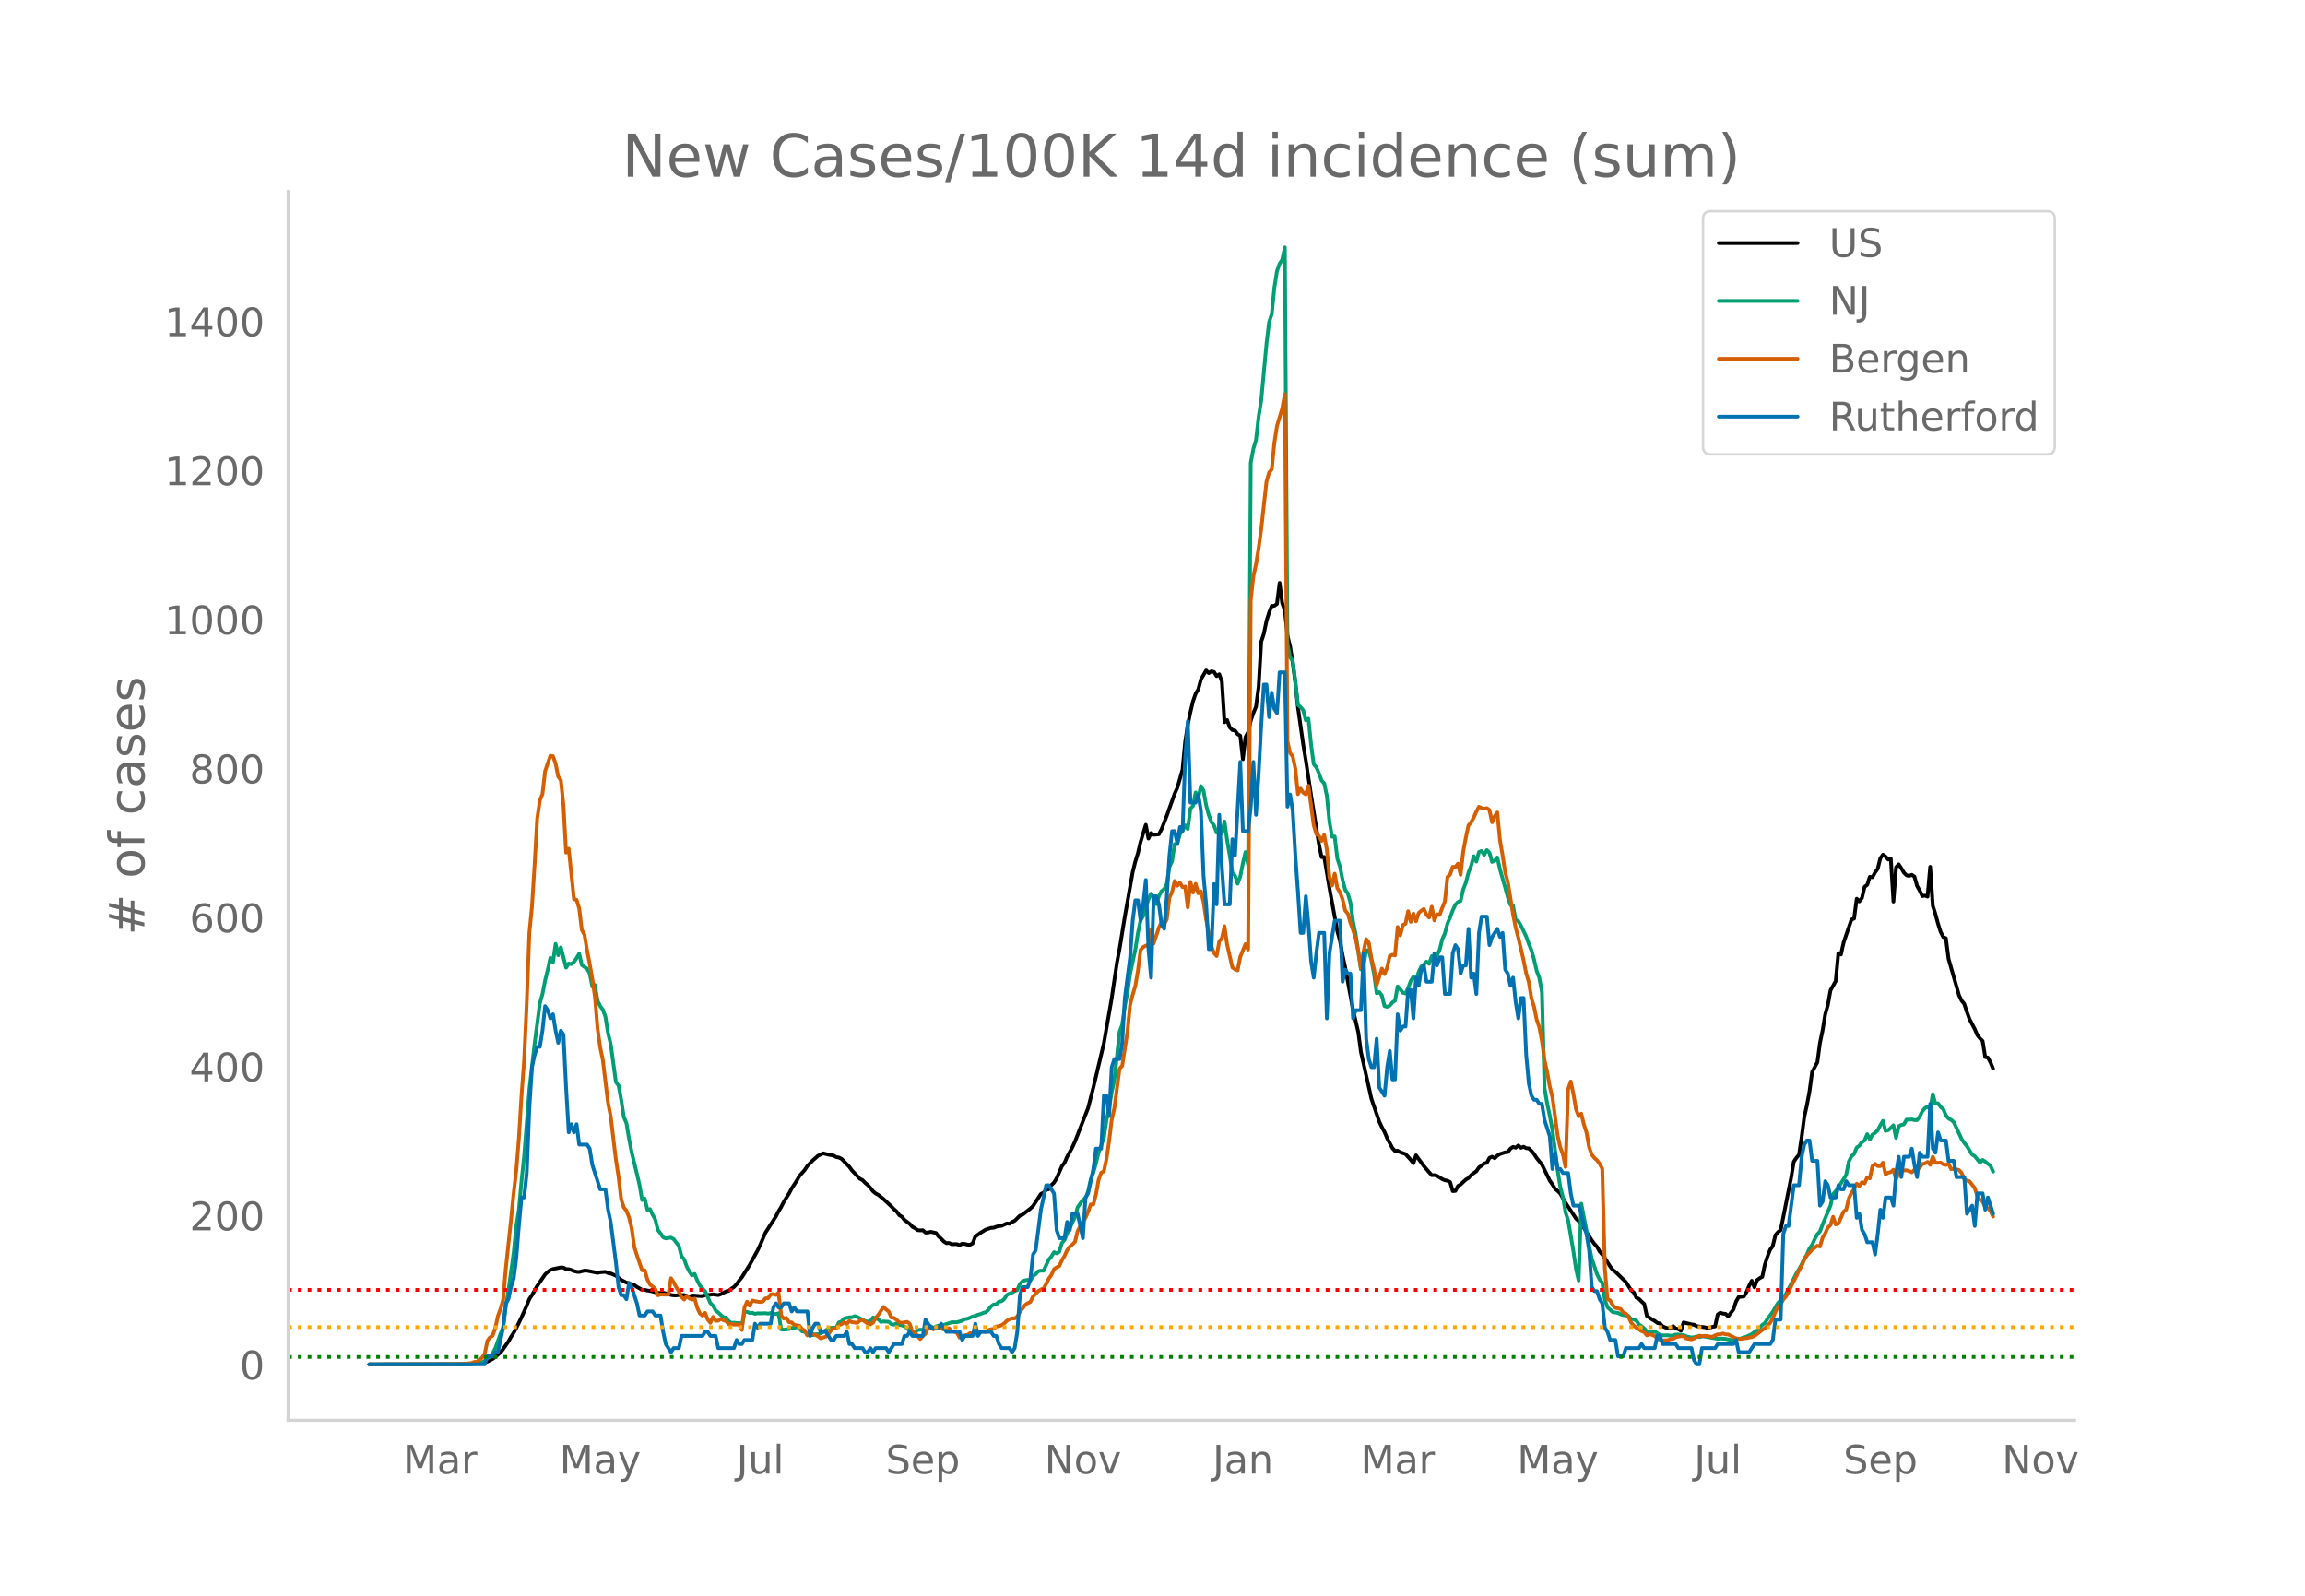 <svg height="864" viewBox="0 0 936 648" width="1248" xmlns="http://www.w3.org/2000/svg" xmlns:xlink="http://www.w3.org/1999/xlink"><defs><style>*{stroke-linecap:butt;stroke-linejoin:round}</style></defs><g id="figure_1"><path d="M0 648h936V0H0z" style="fill:#fff" id="patch_1"/><g id="axes_1"><path d="M117 576.72h725.4V77.76H117z" style="fill:none" id="patch_2"/><path clip-path="url(#pcea21548b4)" d="m149.973 554.039 38.352-.089 4.262-.17 3.196-.273 1.065-.222 1.066-.366 2.13-1.1 1.066-.778 2.13-1.88 1.066-1.326 2.13-3.076 1.066-1.88 1.065-1.643 1.066-1.895 2.13-4.388 2.131-4.828 1.065-2.635 1.066-1.574 2.13-3.723 3.196-4.705 1.066-.982 1.065-.795 1.066-.396 3.196-.662 1.065.074 1.065.618 1.066.026 1.065.325 1.065.444 1.066.276 1.065.085 2.13-.55 1.066.038 4.262.862 1.065-.227 2.13-.173 1.066.5 1.065.167 2.131.887 2.13 1.718 2.131 1.105 1.066.217 1.065.499 1.066.313 1.065.713 2.13 1.193 1.066.012 1.065.252 1.066.133 3.196.847 1.065.026 1.065-.136 3.197.945 1.065.156 1.065.024 1.066-.149 2.13.01 2.131.664 1.065-.452 1.066-.023 2.13.213 1.066.008 1.065-.379 2.13-.15 1.066-.179 2.13.303 1.066-.378 2.131-1.116 1.065-.196 1.066-.877 1.065-.715 1.065-1.13 1.066-1.5 1.065-1.302 3.196-5.068 3.196-5.832 1.066-2.242 2.13-4.961 4.262-6.66 1.065-2.072 1.065-1.725 1.066-2.093 2.13-3.385 1.066-2.034 2.13-3.28 1.066-1.856 2.13-2.417 1.066-1.614 2.13-2.19 2.131-1.881 2.131-1.047 2.13.55 2.132.374 1.065.621 1.065.17 1.066.518 3.196 3.283 1.065 1.476 3.196 3.356 1.065.528 1.066 1.107 1.065.9 1.065 1.153 1.066 1.372 1.065.886 1.066.561 2.13 1.717 3.196 2.997 1.066 1.118 1.065.941 1.065 1.489 1.066.624 1.065 1.307 2.13 1.605 1.066 1.19 1.066.565 1.065.803 1.065.096 1.066-.075 1.065.974 1.065-.034 1.066-.283 2.13.47 1.066 1.405 1.065.945 1.065 1.105 1.066.696 1.065-.093 1.065.508 2.131-.03 1.066.446 1.065-.629 1.065.1 1.066.297 1.065.04 1.065-.586 1.066-2.746 2.13-1.536 2.131-1.305 2.13-.696 1.066-.043 1.065-.413 1.066-.258 1.065-.102 2.13-.983 1.066.12 1.066-.688 1.065-.505 2.13-2.087 1.066-.404 3.196-2.498 1.065-.986 3.197-4.943 1.065-.459 1.065-1.182 1.066-.279 1.065-1.634 1.065-1.035 1.066-1.728 2.13-4.91 1.066-1.377 1.065-2.455 2.13-3.874 1.066-2.333 5.327-13.603 2.13-8.302 4.262-17.92 3.196-18.378 2.13-14.423 1.066-5.623 2.13-13.07 3.197-18.105 1.065-4.241 1.066-3.446 1.065-4.533 2.13-6.99 1.066 5.592 1.065-2.244 1.066.703 2.13-.188 1.066-2.083 2.13-5.45 3.197-8.98 1.065-2.296 2.13-7.466 1.066-11.268 1.065-6.884 1.066-5.174 1.065-4.434 1.065-3.063 1.066-1.745 1.065-4.024 2.13-3.669 1.066 1.088 1.066-.736 1.065.277 1.065 1.666 1.066-.742 1.065 2.924 1.065 16.555 1.066-.86 1.065 2.962 1.065 1.095 1.066.196 1.065 1.464 1.065.616 1.066 9.582 1.065-9.007 1.066-2.016 1.065-4.638 1.065-3.077 1.066-2.6 1.065-8.005 1.065-18.423 1.066-3.232 1.065-5.182 1.065-3.439 1.066-2.668 1.065-.035 1.065-.784 1.066-8.537 1.065 8.244 1.066 2.92 1.065 10.206 1.065 4.431 1.066 6.498 1.065 8.283 1.065 10.068 2.131 14.992 1.065 6.43 2.131 14.094 3.196 20.003 1.065 5.19 1.066-.066 2.13 12.63 3.197 17.504 1.065 3.908 1.065 5.863 1.066 5.001 3.196 17.176 2.13 9.142 1.066 7.982 4.261 18.998 2.13 6.206 1.066 3.09 1.066 2.257 1.065 1.916 1.065 2.559 2.131 3.99 1.065 1.187 1.066-.131 1.065.636 2.13.742 2.132 2.347 1.065 1.393 1.065-3.23 3.196 4.379 2.131 2.514 1.065 1.19 1.066-.043 1.065.287 2.13 1.337 1.066.467 1.065.2 1.066.54 1.065 3.67 1.066-.079 1.065-2.001 1.065-.62 2.131-1.98 1.065-.602 1.066-1.251 2.13-1.54 1.066-1.542 1.065-.735 1.065-.895 1.066-.242 1.065-2.017 1.066-.482 1.065.628 1.065-1.046 1.066-.653 2.13-.693 1.066-.11 1.065-1.39 1.065-.721 1.066.323 1.065-.9 1.065.945 1.066-.421 1.065.583 1.065.088 1.066.977 1.065 1.31 1.066 1.641 2.13 2.644 3.196 6.543 1.066 1.485 1.065 1.829 1.065.84 1.066 1.085 2.13 3.723 4.262 6.4 2.13 2.031 2.131 3.427 2.131 3.381 1.065 1.448 1.066 1.192 1.065 1.911 1.065 1.207 1.066 1.468 2.13 3.37 1.066 1.416 1.065.754 4.262 4.14 2.13 3.36 1.066.855 1.065 2.186 1.065.488 1.066 1.1 1.065.935 1.065 4.887 2.131 1.463 1.066.57 1.065.797 1.065.25 1.066 1.102 1.065.48 1.065.302 1.066.06 1.065-.886 1.065.986 1.066.226 1.065.671 1.065-3.383 3.196.79 1.066.13 1.065.612 3.196.411 1.066.249 1.065-.04 1.065-.355 1.066-.144 1.065-4.865 1.065-.714 1.066.331 1.065.105 1.065 1.038 2.131-2.812 1.066-3.184 1.065-1.879 2.13-.223 1.066-1.829 1.065-2.512 1.066-2.035 1.065 2.668 1.065-2.93 1.066-.78 1.065-.563 1.065-5.032 1.066-3.23 1.065-2.726 1.065-1.5 1.066-4.4 1.065-1.275 1.066-.764 4.261-21.27 1.065-6.495 1.066-1.59 1.065-1.279 1.065-7.097 1.066-8.131 1.065-4.845 1.065-5.667 1.066-7.863 2.13-3.942 1.066-7.892 1.065-5.095 1.066-6.51 1.065-3.726 1.065-5.966 2.131-3.784 1.065-11.369 1.066.555 1.065-4.819 3.196-9.34 1.065-.415 1.066-8.062 1.065 1.096 1.066-1.416 1.065-4.522 1.065-.785 1.066-3.268 1.065.153 1.065-1.927 1.066-1.47 1.065-4.277 1.065-1.47 1.066.75 1.065 1.23 1.065-.355 1.066 17.44 1.065-13.916 1.066-1.222 1.065 1.585 1.065 1.807 1.066 1.044 1.065.24 1.065-.429 1.066.696 1.065 3.762 1.065 1.918 1.066 2.262 1.065-.196 1.065.412 1.066-12.095 1.065 15.78 1.065 3.383 1.066 3.937 1.065 3.347 1.066 2.059 1.065.49 1.065 8.322 4.262 14.831 1.065 2.209 1.065 1.301 1.066 3.27 1.065 2.892 2.13 4.057 1.066 2.496 1.065 1.315 1.066 1.032 1.065 6.555 1.066.163 1.065 2.024 1.065 2.505h0" style="fill:none;stroke:#000;stroke-linecap:round;stroke-width:1.5" id="line2d_1"/><path clip-path="url(#pcea21548b4)" d="m149.973 554.04 40.483-.099 3.196-.235 2.131-.579 1.065-.538 1.066-1.046 1.065-.542 1.065-1.498 1.066-1.963 2.13-5.968 1.066-2.449 1.065-8.407 1.066-6.568 2.13-15.373 1.066-10.806 1.065-6.704 1.065-11.582 1.066-10.311 2.13-27.024 2.131-18.592 2.13-16.314 1.066-3.801 1.065-5.492 1.066-4.306 1.065-4.895 1.066 1.758 1.065-7.426 1.065 4.609 1.066-3.243 2.13 8.281 1.066-1.703 1.065.272 1.065-.868 1.066-1.557 1.065-1.82 1.065 4.613 1.066.804 1.065.627 1.066 1.99 1.065 5.354 1.065-.688 1.066 6.47 1.065 2.084 1.065 1.451 1.066 2.91 1.065 6.744 1.065 4.282 2.131 15.534 1.065 1.321 1.066 5.778 1.065 7.044 1.065 2.51 1.066 6.371 1.065 5.42 2.13 8.792 1.066 4.575 1.066 6.07 1.065-.613 1.065 4.599 1.066-.304 1.065 2.29 1.065 1.948 1.066 4.245 1.065 1.352 1.065 1.618 1.066.43 2.13-.307 1.066.586 2.13 2.82 1.066 4.197 1.065 1.182 1.066 2.94 1.065 2.081 1.065 1.502 1.066-.586 1.065 2.654 1.065 2.061 1.066 1.27 1.065 1.07 2.13 4.763 1.066 1.1 1.066 1.91 1.065.856 1.065 1.035 1.066.838 1.065.198 1.065 1.42 1.066.747 1.065-.126 1.065.204 1.066-.068 1.065 1.335 1.065-5.75 1.066-.136 1.065.518 1.066-.113 1.065.45 1.065-.245 1.066.054 2.13-.078 1.066.16 1.065-.208 2.13.395 1.066-.32 1.065 6.564 1.066.102 2.13-.245 1.066-.456 1.065.006 1.066-.439 1.065.705 1.065 1.145 1.066.095 1.065 1.363 1.065.099 1.066-.09 1.065-.282 1.065-.037 1.066-.34 3.196-1.953 1.065-.306 1.066-.123 1.065.065 1.065-2.18 1.066-.362 1.065-1.199 2.13-.5h1.066l1.065-.45 1.066.334 2.13 1.042 1.066.65 1.065.134 1.065-.079 1.066-1.54 2.13.72 1.066 1.049 1.065-.164 2.131.14 1.065.933 1.066.239 1.065-.549 1.065.668 1.066.112 1.065.484 1.065.725 1.066 1.19 1.065.722 1.066-.242 1.065-.947 1.065-.126 2.13.04 1.066-.947 1.066-.541 1.065.695 1.065-.555 1.066-.365 1.065.085 2.13-.715 2.131-.736 2.131.03 2.13-.64 1.066-.65 1.066-.13 2.13-.947 1.066-.204 1.065-.508 1.065-.269 1.066-.477 1.065-.252 1.065-1.025 1.066-1.366 1.065-.767 1.065-.068 1.066-1.083 1.065-.153 1.066-.862 1.065-1.656 1.065-.59 1.066-.404 1.065-.692 1.065-.344 1.066-2.5 1.065-1.08 1.065-.389 1.066-.18 1.065.306 1.065-1.812 1.066-.787 1.065-1.216 1.066-.238 1.065.044 2.13-4.53 1.066-1.223 1.065-1.775 1.066.463 1.065-.613 1.065-3.56 1.066-1.288 1.065-2.544 3.196-6.708 1.065-3.972 2.131-3.055 1.066-.6 1.065-2.847 1.065-4.814 1.066-2.725 1.065-3.802 1.065-4.404 2.131-5.88 1.065-7.256 1.066-4.752 1.065-6.615 1.065-4.84 2.131-19.707 1.066-2.899 1.065-7.501 1.065-5.488 1.066-7.562 2.13-9.988 1.066-6.66 1.065-5.188 1.065-1.696 2.131-6.728 1.065-2.378 1.066 1.877 1.065 2.381 1.065-3.307 1.066-1.976 1.065-.848 1.066-2.082 1.065-6.939 1.065-2.231 1.066-7.024 1.065.061 1.065-4.091 1.066-1.376 1.065-2.204 1.065 1.516 1.066-8.305 1.065-1.073 1.065-5.478 1.066 2.18 1.065-4.762 1.066 1.833 1.065 6.019 1.065 3.86 1.066 2.912 1.065 1.335 1.065 2.974 1.066-1.179 1.065 1.418 1.065-4.804 1.066 7.634 1.065 6.248 1.065 6.997 1.066 1.052 1.065 3.349 1.065-2.865 1.066-5.467 1.065-4.497 1.066 5.127 1.065-163.242 1.065-5.658 1.066-3.553 1.065-9.453 1.065-6.68 2.131-22.953 1.065-8.833 1.066-3.165 1.065-10.764 1.065-6.8 1.066-2.943 1.065-1.662 1.066-4.994 1.065 160.919 1.065 5.576 1.066 1.407 1.065 8.281 1.065 9.61 1.066.896 1.065 1.274 1.065 4.067 1.066-.647 1.065 10.45 1.065 7.993 1.066 1.29 1.065 2.47 1.065 2.889 1.066 1.151 1.065 5.032 1.066 10.655 1.065 5.992 1.065-.095 1.066 8.986 1.065 3.202 1.065 5.39 1.066 4.084 1.065 1.498 1.065 3.714 1.066 7.678 1.065 5.167 2.13 14.274 1.066-1.646 1.066-6.125 1.065.045 1.065 4.026 1.066 5.56 1.065 7.838 1.065-.487 1.066 1.427 1.065 4.265 1.065.276 1.066-.467 1.065-1.288 1.065-.756 1.066-5.78 1.065 1.171 1.065 1.424 1.066.283 1.065-2.221 1.066-2.875 1.065-1.666 1.065 1.352 1.066-3.297 1.065-2.238 1.065-.814 1.066-1.182 1.065.913 1.065-3.134 1.066 1.09 1.065-1.458 1.065-2.116 1.066-4.357 1.065-2.364 1.065-4.043 1.066-2.446 1.065-2.875 1.066-2.306 1.065-1.094 1.065-.443 1.066-4.71 1.065-2.723 1.065-4.07 1.066-2.722 1.065-3.938 1.065 2.194 1.066-3.87 1.065-.467 1.065 1.581 1.066-1.918 1.065 1.09 1.066 3.717 1.065-.494 1.065-1.322 1.066 4.79 2.13 7.443 1.066 3.9 1.065 3.13 1.065.358 1.066 5.757 1.065.504 1.065 1.782 2.131 4.428 1.065 2.974 1.066 2.61 1.065 3.754 1.066 4.629 1.065 2.78 1.065 5.767 1.066 39.11 1.065 6.234 1.065 4.946 1.066 5.702 2.13 16.545 1.066 6.647 1.065 4.087 1.065 6.251 1.066 3.223 2.13 12.55 1.066 7.265 1.065 4.616 1.066-31.193 2.13 10.86 1.066 6.186 1.065 5.225 2.13 6.377 1.066 2.163 1.065 1.223 1.066 7.103 1.065 2.902 2.13 2 2.132.3 1.065.586 1.065.31 2.131.31 1.065 1.331 1.066.079 1.065.514 1.065 1.66 1.066.582 1.065.953 1.065 1.223 1.066.068 1.065.314 1.066-.361 2.13 1.38 1.066.177 2.13-.007 1.066.133 1.065-.116 1.065-.31 1.066-.034 2.13.238 1.066.511 2.13.45 1.066-.123 1.065-.286 1.066.238 1.065-.255 1.065.04 5.327.938 1.065-.15 2.131.17 2.13.45 1.066-.051 3.196-.62 1.066-.453 1.065-.232 2.13-1.056 1.066-.777 1.065-.627 2.131-2.299 1.065-.77 1.066-1.717 2.13-2.83 2.131-3.615 2.13-2.108 1.066-1.468 2.131-4.136 2.13-4.285 1.066-1.704 1.065-1.928 1.066-2.23 1.065-1.81 1.065-2.452 1.066-1.489 1.065-2.31 1.066-1.951 1.065-1.159 1.065-2.844 3.196-7.63 1.066-4.708 1.065-1.179 1.065-1.451 3.196-5.147 1.066-5.43 1.065-2.109 1.065-.957 1.066-2.6 1.065-.776 1.066-1.455 1.065-.68 1.065-2.549 1.066 2.146 1.065-1.962 1.065-.695 1.066-1.046 1.065-2.064 1.065-1.771 1.066 4.104 1.065-.306 1.065-.9 1.066-1.113 1.065 5.12 1.066-4.718 1.065-.532 1.065-.245 1.066-1.908 1.065.01 1.065-.125 1.066.306 1.065.027 1.065-1.417 1.066-2.176 1.065-1.278 1.065-.664 1.066 1.117 1.065-6.169 1.065 3.907 1.066-.143 1.065 1.458 1.066.886 1.065 2.51 1.065 1.315 1.066.511 1.065.947 2.13 4.538 1.066 2.343 1.065 1.55 1.066 1.285 2.13 3.46 1.066.638 2.13 2.633 1.066-1.1 1.065.698 2.13 1.693 1.066 2.347h0" style="fill:none;stroke:#009e73;stroke-linecap:round;stroke-width:1.5" id="line2d_2"/><path clip-path="url(#pcea21548b4)" d="m149.973 554.04 35.156-.097 3.196-.13 3.197-.325 1.065-.454 1.065-.033 1.066-.94 1.065-.747 1.065-1.558 1.066-5.29 1.065-1.429 1.065-.649 1.066-3.051 1.065-4.9 1.065-2.922 1.066-3.7 1.065-12.496 2.13-19.929 1.066-10.71 1.066-9.218 1.065-13.113 1.065-17.397 1.066-14.313 1.065-23.434 1.065-28.367 1.066-10.776 1.065-16.975 1.065-18.792 1.066-7.238 1.065-2.662 1.065-9.282 2.131-6.232 1.066.162 1.065 3.019 1.065 5.29 1.066 1.428 1.065 10.16 1.065 19.279 1.066-1.59 2.13 20.415 1.066.357 1.065 3.44 1.065 8.796 1.066 1.915 1.065 6.329 1.066 5.485 1.065 6.07 1.065 7.367 1.066 12.886 1.065 7.595 1.065 5.063 2.131 17.527 1.065 5.42 2.131 17.656 1.065 6.946 1.066 9.088 1.065 3.31 1.065 1.299 1.066 2.726 1.065 4.415 1.066 7.594 1.065 3.408 2.13 6.135 1.066-.033 1.065 3.733 1.066 2.077 1.065.779 1.065.974 1.066 2.596 1.065-.357 2.13.098 1.066-.033 1.066-6.653 1.065 1.622 1.065 2.045 1.066 1.753 1.065 2.207 1.065 1.038 1.066-1.525 1.065 1.071 1.065.487 1.066-.454 1.065 3.765 1.065 2.304 1.066.876 1.065-1.103 1.065 2.694 1.066 1.33 1.065-2.401 1.066 1.558h1.065l1.065-.714 1.066.519 1.065.357 1.065 1.2h1.066l1.065.195 1.065-.032 1.066.097 1.065 2.143 1.065-9.12 1.066-2.37 1.065 1.655 1.066-2.142 1.065.292 2.13.325 1.066-.195 1.065-1.298 1.066-.033 1.065-1.59 1.065-.098 1.066.357 1.065-.908 1.065 9.185 1.066 1.33 1.065-.291 1.065 1.785 1.066.032 1.065 1.039 2.13.324 1.066 1.364 1.066.551 1.065 2.013 1.065-.78 1.066.098 2.13.974 1.066.876 2.13-.65 1.066-1.103 1.065-1.46 1.066-.844 1.065.065 1.065-1.428 1.066-.292 1.065-.844 1.065.746 1.066-1.266 1.065.52 2.13.26 1.066-.877 1.065-.292 2.131 1.46 1.065.325 1.066-.649 1.065-1.883 1.066-1.298 2.13-3.213 1.066 1.006 1.065.844 1.065 2.467 1.066.13 1.065.746 1.065 1.071 1.066.162 2.13-.357 1.066.747 1.065 3.18 1.066.52 2.13 2.5 1.066-1.267 1.065-.844 1.065-2.564 1.066-.227 1.065 1.006 1.065-.746 1.066-.065 1.065.487 1.065.324 1.066-.13 1.065-.357 1.065 1.169 1.066.195 1.065.454 1.066 1.98 1.065-.162 1.065-.78 1.066-.13 1.065-.746 1.065.325 1.066-.033 1.065-.843 1.065.13 1.066-.195 1.065.13 1.065-.715 1.066-.389 1.065-.13 1.065-.974 1.066-.13 1.065-.389 1.066-.714 1.065-1.071 1.065-.617 1.066-.357 1.065.033 1.065-.812 1.066-1.785 2.13-2.888 1.066-.747 1.065-.487 1.065-2.207 2.131-2.207 1.066-.65 1.065-.356 1.065-1.85 1.066-2.175 1.065-1.525 1.065-2.337 1.066-.747 1.065-.486 1.065-2.37 1.066-1.72 1.065-2.37 1.065-1.46 1.066-.876 1.065-1.071 1.065-4.35 2.131-3.96 1.066-1.427 1.065-2.435 1.065-3.018 1.066.032 1.065-4.057 1.065-5.94 1.066-2.953 1.065-.487 1.065-4.998 1.066-7.206 1.065-8.795 1.065-4.642 2.131-16.098 1.066-1.136 2.13-13.795 1.066-10.938 1.065-4.154 1.065-3.538 1.066-6.296 1.065-8.374 1.065-1.136 1.066-.584 1.065-.26 1.065-6.362 1.066 5.745 2.13-6.491 1.066-2.11 1.065.747 1.066-1.883 1.065-8.893 1.065-2.24 1.066-4.511 1.065 1.947 1.065-1.266 1.066 1.818 1.065-.26 1.065 8.504 1.066-10.354 1.065 4.285 1.065-3.506 1.066 3.863 1.065-.844 1.066 4.317 1.065 7.173 2.13 10.873 1.066 2.694 1.065 1.233 1.066-5.972 1.065-1.169 1.065-4.966 1.066 7.498 2.13 9.218 1.066.811 1.065.422 1.065-5.485 2.131-5.193 1.066 2.207 1.065-141.902 1.065-9.607 1.066-4.9 1.065-6.525 1.065-7.79 2.131-19.311 1.065-3.7 1.066-1.233 1.065-10.744 1.065-6.88 2.131-7.109 1.066-5.842 1.065 140.928 1.065 4.836 1.066 1.33 1.065 4.934 1.065 10.419 1.066-2.24 1.065 1.59 1.065.747 1.066-3.505 2.13 15.936 1.066 3.7 1.065.714 1.065 2.045 1.066-2.434 1.065 5.874 1.066 11.393 1.065 3.278 1.065-4.804 1.066 5.81 1.065 1.72 1.065 2.857 1.066 4.576 1.065 1.233 1.065 3.798 1.066 2.888 1.065 3.408 1.065 5.258 1.066 6.784 1.065-6.719 1.066-5.03 1.065 1.395 1.065 6.427 1.066 4.251 1.065 6.524 2.13-6.653 1.066 2.272 1.065-2.727 1.066-4.674 1.065-.486 1.065.26 1.066-11.555 1.065 3.408 1.065-4.187 1.066-.52 1.065-5.095 1.066 4.316 1.065-3.375 1.065 3.18 1.066-3.375 1.065-.909 1.065-.746 1.066 2.337 1.065 1.168 1.065-4.414 1.066 5.583 1.065-2.5 1.065.293 1.066-2.922 1.065-2.531 1.065-9.997 1.066-.974 1.065-3.148 1.066.065 1.065-1.33 1.065 4.51 1.066-9.444 1.065-5.68 1.065-4.934 1.066-1.265 1.065-1.948 1.065-2.37 1.066-2.012 1.065.52 1.065.292 1.066-.227 1.065.714 1.066 5.03 1.065-2.466 1.065-1.526 1.066 11.133 1.065 6.2 1.065 6.913 1.066 3.992 2.13 13.145 1.066 5.453 1.065 4.024 2.13 9.12 1.066 5.324 1.065 3.57 1.066 6.653 1.065 3.344 1.066 5.225 1.065 3.116 1.065 5.583 1.066 7.854 1.065 4.706 1.065 5.94 1.066 4.317 2.13 15.611 1.066 4.772 1.065 2.856 1.065 5.096 1.066-31.581 1.065-3.148 1.066 5.063 1.065 6.2 1.065 2.888 1.066-1.071 1.065 4.414 1.065 3.278 1.066 5.972 1.065 2.954 1.065 1.363 1.066.941 1.065 1.428 1.065 2.013 1.066 40.7 1.065 12.27 1.065.486 1.066 1.98 1.065 1.039 2.13.486 1.066 1.461 1.066.422 1.065 1.363 1.065 2.305 1.066 1.2 1.065.877 1.065.616 1.066.78 1.065.389 1.065 1.298 1.066-.422 1.065.227 1.066.455 1.065.941 1.065.617 1.066.26 2.13-.13 1.066-.422 1.065-.098 1.065-.681 2.131-.39h1.065l1.066.877 2.13.421 1.066-.389 2.13-1.136 1.066.227 1.065-.162 1.066.065 1.065.26 1.065.064 1.066-.551 1.065-.422 1.065-.033 1.066-.324 1.065.357 1.065.032 3.197 1.623 2.13.195 1.066-.292 1.065-.033 2.13-.454 1.066-.455 1.065-.714 2.131-1.72 1.065-.682 2.131-2.142 1.065-1.882 1.066-2.532 1.065-2.11 1.066-1.07 1.065-1.883 1.065-1.233 1.066-1.72 1.065-2.467 2.13-4.09 1.066-2.337 1.065-1.785 1.066-2.629 1.065-1.655 2.13-2.337 2.132-1.623 1.065.325 1.065-3.603 1.066-1.753 1.065-2.37 1.065-.94 1.066-3.408 1.065 3.115 1.065-.324 2.131-4.869 1.065-.843 1.066-4.577 1.065-2.175 1.065-1.59 1.066-2.175 1.065.974 1.066-1.59 1.065.52 1.065-2.533 1.066.487 1.065-4.998 1.065-.941 1.066.909 1.065.032 1.065-1.396 1.066 4.739 1.065-.682 1.065-.227 1.066-.973 1.065 3.992 1.066-2.564 1.065-.714 1.065-.422 1.066-.065 1.065.324 1.065.52 1.066-1.007 1.065-.097 1.065-.714 1.066-1.59 1.065-.195 1.065-.65 1.066 1.202 1.065-3.278 1.065 2.401 1.066.065 1.065-.097 1.066.681 1.065.26 1.065-.552 1.066 2.272 1.065-.097 2.13.422 1.066 1.2 1.065 2.435 1.066.714 1.065.227 2.13 2.76 1.066 3.375 1.065 1.395 1.066.682 1.065 2.272 1.066.39 1.065 1.233 1.065 2.24h0" style="fill:none;stroke:#d55e00;stroke-linecap:round;stroke-width:1.5" id="line2d_3"/><path clip-path="url(#pcea21548b4)" d="M149.973 554.04h46.875l1.066-3.306h2.13l1.066-1.653h1.065l2.13-9.919 1.066-9.918 1.066-1.653 1.065-4.96 1.065-3.306 1.066-8.265 1.065-13.225 1.065-11.571h1.066l1.065-9.919 1.065-26.45 1.066-16.53 1.065-4.96 1.065-3.305h1.066l1.065-6.613 1.065-9.918 1.066 1.653 1.065 3.306 1.066-1.653 1.065 6.612 1.065 4.96 1.066-4.96 1.065 1.653 1.065 21.49 1.066 18.184 1.065-3.306 1.065 3.306 1.066-3.306 1.065 8.266h3.196l1.066 1.653 1.065 6.612 3.196 9.918h2.13l1.066 8.266 1.065 4.96 2.131 16.53 1.065 9.918 1.066 3.307h1.065l1.065 1.653 1.066-6.613 1.065 1.653 2.13 6.613 1.066 4.959h2.131l1.065-1.653h2.131l1.065 1.653h2.131l1.065 6.612 1.066 4.96 2.13 3.306 1.066-1.653h2.13l1.066-4.96h8.523l1.065-1.653h1.065l1.066 1.653h2.13l1.066 4.96h6.392l1.065-3.306 1.066 1.653h1.065l1.065-1.653h3.197l1.065-6.613 1.065 1.653 1.066-1.653h4.261l1.065-6.612 1.066-1.653 1.065 1.653h1.065l1.066-1.653h2.13l1.066 3.306 1.065-1.653 1.066 1.653h4.261l1.065 9.918 1.066-3.306 1.065-1.653h1.065l1.066 3.306h2.13l2.131 3.307h1.066l1.065-1.654h3.196l1.065-1.653 1.066 4.96h1.065l1.065 1.653h3.196l1.066 1.653h1.065l1.065-1.653 1.066 1.653 1.065-1.653h4.262l1.065 1.653 2.13-3.306h3.197l1.065-3.307h1.065l1.066-1.653 1.065 1.653h4.262l1.065-6.612 2.13 3.306h3.197l1.065-1.653 2.13 3.306h5.328l1.065 3.307 1.065-1.654h3.196l1.066-4.959 1.065 4.96 1.065-1.654h4.262l1.065 1.653h1.065l1.066 3.307 1.065 1.653h3.196l1.066 1.653 1.065-1.653 1.065-6.613 1.066-14.877 1.065-3.307h2.13l1.066-3.306 1.065-9.918 1.066-1.653 2.13-16.531 2.131-9.919h1.066l2.13 3.307 1.066 14.877 1.065 3.306h2.13l1.066-6.612 1.065 3.306 1.066-6.612h2.13l2.131 9.918 1.066-16.53 1.065-1.653 2.13-9.919 1.066-8.265h2.13l1.066-21.49h1.065l1.066 8.265 1.065-19.837 1.065-3.306h2.131l1.066-6.612 1.065-18.184 2.13-16.531 1.066-14.878 1.065-8.265h1.066l1.065 8.265 1.065-6.612 1.066-9.919 1.065 28.103 1.065 11.571 1.066-33.061h1.065l1.065 3.306 1.066 8.265 1.065 1.653 1.066-13.224 1.065-16.531 1.065-9.919h1.066l1.065 4.96 1.065-6.613 1.066 1.653 1.065-29.755 1.065-14.878 1.066 33.062h2.13l1.066-3.306 1.065 6.612 1.066 26.45 1.065 11.57 1.065 18.185h1.066l1.065-26.45 1.065 8.266 1.066-36.368 1.065 21.49 1.065 14.878h2.131l1.065-26.45 1.066 6.613 2.13-38.021 1.066 28.102h2.13l1.066-9.918 1.065-18.184 1.066 21.49 1.065-16.53 1.065-19.838 1.066-16.53h1.065l1.065 13.224 1.066-9.918 1.065 6.612 1.065 1.653 1.066-16.53h2.13l1.066 54.55 1.065-4.958 1.066 6.612 1.065 18.184 1.065 14.878 1.066 16.53h1.065l1.065-14.877 1.066 11.571 1.065 14.878 1.065 6.612 1.066-9.918 1.065-8.266h2.13l1.066 34.715 1.066-26.45 2.13-13.224h2.131l1.065 24.796 1.066-4.959 1.065 1.653h1.065l1.066 18.184 1.065-3.306h2.13l1.066-23.143 1.066 34.714 1.065 8.266 1.065 3.306h1.066l1.065-11.572 1.065 19.837 2.131 3.307 1.065-11.572 1.066-6.612 1.065 11.571h1.065l1.066-26.449 1.065 6.612 1.065-1.653h1.066l1.065-14.877h1.066l1.065 11.571 1.065-16.53 1.066 3.305 1.065-6.612 1.065-1.653 1.066 6.612h2.13l1.066-11.571 1.065 4.959 1.065-3.306h1.066l1.065 14.878h2.13l1.066-16.531 1.066-3.306 1.065 1.653 1.065 9.918 1.066-3.306h1.065l1.065-14.878 1.066 19.837 1.065-1.653 1.065 8.266 1.066-24.797 1.065-6.612h2.13l1.066 11.572 1.066-3.307 2.13-3.306h0l1.066 3.306 1.065-1.653 1.065 14.878 1.066 1.653 1.065 4.96 1.065-3.307 1.066 9.919 1.065 6.612 1.065-8.265h1.066l1.065 23.143 1.065 11.571 1.066 4.96 1.065 1.653h1.066l1.065 1.653h1.065l1.066 6.612 2.13 6.612 1.066 13.225 1.065-6.612 1.065 6.612h1.066l1.065 1.653h2.13l1.066 8.266 1.066 4.959h2.13l1.066 3.306 1.065 4.96 1.065 3.305 1.066 6.613 1.065 14.877 1.065 1.654h1.066l1.065 3.306 1.065 1.653 1.066 9.918 1.065 1.653 1.065 3.307h2.131l1.066 6.612h2.13l1.066-3.306h5.326l1.066-1.653 1.065 1.653h4.262l1.065-4.96h1.065l1.066 3.307h5.326l1.066 1.653h5.326l1.066 4.959 1.065 1.653h1.066l1.065-6.612h5.327l1.065-1.653h6.392l1.066-1.653 1.065 4.959h4.261l2.131-3.306h6.392l1.065-1.653 1.066-8.266h2.13l1.066-34.715 1.065-3.306h1.066l2.13-16.53h2.131l1.065-11.572 1.066-4.96 1.065-1.652h1.065l1.066 8.265h2.13l1.066 18.184 1.065-1.653 1.066-8.266 1.065 1.653 1.065 4.96h2.131l1.065-4.96 1.066 1.653h1.065l1.065-3.306 1.066 1.653h2.13l1.066 13.225 1.065-1.653 1.066 6.612 1.065 1.653 1.065 3.307h2.131l1.065 4.959 1.066-8.266 1.065-9.918 1.065 3.306 1.066-8.265h2.13l1.066 3.306 1.065-13.225 1.066-6.612 1.065 8.265 1.065-8.265h2.13l1.066-3.306 1.066 6.612 1.065 4.96 1.065-9.92 1.066 1.654h2.13l1.066-21.49 1.065 18.184 1.065 1.653 1.066-8.266 1.065 3.307h2.13l1.066 8.265h2.131l1.065 6.612h3.196l1.066 14.878 2.13-3.306 1.066 8.265 1.065-13.224h2.13l1.066 6.612 1.066-4.96 2.13 6.613h0" style="fill:none;stroke:#0072b2;stroke-linecap:round;stroke-width:1.5" id="line2d_4"/><path clip-path="url(#pcea21548b4)" d="M117 551.014h725.4" style="fill:none;stroke:green;stroke-dasharray:1.5,2.475;stroke-dashoffset:0;stroke-width:1.5" id="line2d_5"/><path clip-path="url(#pcea21548b4)" d="M117 538.912h725.4" style="fill:none;stroke:orange;stroke-dasharray:1.5,2.475;stroke-dashoffset:0;stroke-width:1.5" id="line2d_6"/><path clip-path="url(#pcea21548b4)" d="M117 523.784h725.4" style="fill:none;stroke:red;stroke-dasharray:1.5,2.475;stroke-dashoffset:0;stroke-width:1.5" id="line2d_7"/><path d="M117 576.72V77.76" style="fill:none;stroke:#d3d3d3;stroke-linecap:square;stroke-linejoin:miter;stroke-width:1.25" id="patch_3"/><path d="M117 576.72h725.4" style="fill:none;stroke:#d3d3d3;stroke-linecap:square;stroke-linejoin:miter;stroke-width:1.25" id="patch_4"/><g id="matplotlib.axis_1"><g id="xtick_1"><g style="fill:#696969" transform="matrix(.16 0 0 -.16 163.644 598.378)" id="text_1"><defs><path d="M9.813 72.906h14.703l18.593-49.61 18.703 49.61h14.704V0H66.89v64.016l-18.797-50h-9.907l-18.796 50V0H9.813z" id="DejaVuSans-77"/><path d="M34.281 27.484q-10.89 0-15.093-2.484-4.204-2.484-4.204-8.5 0-4.781 3.157-7.594 3.156-2.797 8.562-2.797 7.485 0 12 5.297 4.516 5.297 4.516 14.078v2zm17.922 3.72V0H43.22v8.297Q40.14 3.328 35.547.953q-4.594-2.375-11.234-2.375-8.391 0-13.36 4.719Q6 8.016 6 15.922q0 9.219 6.172 13.906 6.187 4.688 18.437 4.688h12.61v.89q0 6.203-4.078 9.594-4.078 3.39-11.453 3.39-4.688 0-9.141-1.124-4.438-1.125-8.531-3.375v8.312q4.921 1.906 9.562 2.844 4.64.953 9.031.953 11.875 0 17.735-6.156 5.86-6.14 5.86-18.64z" id="DejaVuSans-97"/><path d="M41.11 46.297q-1.516.875-3.297 1.281Q36.03 48 33.89 48q-7.625 0-11.703-4.953-4.079-4.953-4.079-14.234V0H9.08v54.688h9.03v-8.5q2.844 4.984 7.375 7.39Q30.031 56 36.531 56q.922 0 2.047-.125 1.125-.11 2.484-.36z" id="DejaVuSans-114"/></defs><use xlink:href="#DejaVuSans-77"/><use x="86.279" xlink:href="#DejaVuSans-97"/><use x="147.559" xlink:href="#DejaVuSans-114"/></g></g><g id="xtick_2"><g style="fill:#696969" transform="matrix(.16 0 0 -.16 227.184 598.378)" id="text_2"><defs><path d="M32.172-5.078q-3.797-9.766-7.422-12.735-3.61-2.984-9.656-2.984H7.906v7.516h5.282q3.703 0 5.75 1.765Q21-9.766 23.483-3.219l1.61 4.094-22.11 53.813H12.5l17.094-42.766 17.093 42.766h9.516z" id="DejaVuSans-121"/></defs><use xlink:href="#DejaVuSans-77"/><use x="86.279" xlink:href="#DejaVuSans-97"/><use x="147.559" xlink:href="#DejaVuSans-121"/></g></g><g id="xtick_3"><g style="fill:#696969" transform="matrix(.16 0 0 -.16 299.058 598.378)" id="text_3"><defs><path d="M9.813 72.906h9.859V5.078q0-13.187-5-19.14-5-5.954-16.094-5.954h-3.75v8.297h3.078q6.531 0 9.219 3.672Q9.813-4.39 9.813 5.078z" id="DejaVuSans-74"/><path d="M8.5 21.578v33.11h8.984V21.922q0-7.766 3.016-11.656 3.031-3.875 9.094-3.875 7.265 0 11.484 4.64 4.234 4.64 4.234 12.656v31h8.985V0h-8.984v8.406Q42.047 3.422 37.718 1q-4.313-2.422-10.032-2.422-9.421 0-14.312 5.86Q8.5 10.296 8.5 21.578zM31.11 56z" id="DejaVuSans-117"/><path d="M9.422 75.984h8.984V0H9.422z" id="DejaVuSans-108"/></defs><use xlink:href="#DejaVuSans-74"/><use x="29.492" xlink:href="#DejaVuSans-117"/><use x="92.871" xlink:href="#DejaVuSans-108"/></g></g><g id="xtick_4"><g style="fill:#696969" transform="matrix(.16 0 0 -.16 359.683 598.378)" id="text_4"><defs><path d="M53.516 70.516V60.89q-5.61 2.687-10.594 4-4.984 1.328-9.625 1.328-8.047 0-12.422-3.125t-4.375-8.89q0-4.845 2.906-7.313 2.907-2.453 11.016-3.97l5.953-1.218q11.031-2.11 16.281-7.406 5.25-5.297 5.25-14.172 0-10.61-7.11-16.078-7.093-5.469-20.812-5.469-5.172 0-11.015 1.172Q13.14.922 6.89 3.219v10.156q6-3.36 11.765-5.078 5.766-1.703 11.328-1.703 8.438 0 13.032 3.312 4.593 3.328 4.593 9.485 0 5.359-3.297 8.39-3.296 3.032-10.812 4.547L27.484 33.5q-11.03 2.188-15.968 6.875-4.922 4.688-4.922 13.047 0 9.672 6.812 15.234 6.813 5.563 18.766 5.563 5.14 0 10.453-.938 5.328-.922 10.89-2.765z" id="DejaVuSans-83"/><path d="M56.203 29.594v-4.39H14.891q.593-9.282 5.593-14.142 5-4.859 13.938-4.859 5.172 0 10.031 1.266 4.86 1.265 9.656 3.812v-8.5Q49.266.734 44.187-.344 39.11-1.422 33.892-1.422q-13.094 0-20.735 7.61-7.64 7.625-7.64 20.625 0 13.421 7.25 21.296Q20.016 56 32.328 56q11.031 0 17.453-7.11 6.422-7.093 6.422-19.296zm-8.984 2.64q-.094 7.36-4.125 11.75-4.032 4.407-10.672 4.407-7.516 0-12.031-4.25-4.516-4.25-5.203-11.97z" id="DejaVuSans-101"/><path d="M18.11 8.203v-29H9.077v75.484h9.031v-8.296q2.844 4.875 7.157 7.234Q29.594 56 35.594 56q9.968 0 16.187-7.906 6.235-7.907 6.235-20.797T51.78 6.484q-6.218-7.906-16.187-7.906-6 0-10.328 2.375-4.313 2.375-7.157 7.25zm30.578 19.094q0 9.906-4.079 15.547-4.078 5.64-11.203 5.64-7.14 0-11.218-5.64-4.079-5.64-4.079-15.547 0-9.906 4.078-15.547 4.079-5.64 11.22-5.64 7.124 0 11.202 5.64t4.078 15.547z" id="DejaVuSans-112"/></defs><use xlink:href="#DejaVuSans-83"/><use x="63.477" xlink:href="#DejaVuSans-101"/><use x="125" xlink:href="#DejaVuSans-112"/></g></g><g id="xtick_5"><g style="fill:#696969" transform="matrix(.16 0 0 -.16 424.134 598.378)" id="text_5"><defs><path d="M9.813 72.906h13.28l32.329-60.984v60.984h9.562V0h-13.28L19.39 60.984V0H9.813z" id="DejaVuSans-78"/><path d="M30.61 48.39q-7.22 0-11.422-5.64-4.204-5.64-4.204-15.453 0-9.813 4.172-15.453 4.188-5.64 11.453-5.64 7.188 0 11.375 5.655 4.203 5.672 4.203 15.438 0 9.719-4.203 15.406-4.187 5.688-11.375 5.688zm0 7.61q11.718 0 18.406-7.625 6.703-7.61 6.703-21.078 0-13.422-6.703-21.078-6.688-7.64-18.407-7.64-11.765 0-18.437 7.64-6.656 7.656-6.656 21.078 0 13.469 6.656 21.078Q18.844 56 30.609 56z" id="DejaVuSans-111"/><path d="M2.984 54.688H12.5L29.594 8.797l17.093 45.89h9.516L35.687 0H23.485z" id="DejaVuSans-118"/></defs><use xlink:href="#DejaVuSans-78"/><use x="74.805" xlink:href="#DejaVuSans-111"/><use x="135.986" xlink:href="#DejaVuSans-118"/></g></g><g id="xtick_6"><g style="fill:#696969" transform="matrix(.16 0 0 -.16 492.403 598.378)" id="text_6"><defs><path d="M54.89 33.016V0h-8.984v32.719q0 7.765-3.031 11.61-3.031 3.858-9.078 3.858-7.281 0-11.484-4.64-4.204-4.625-4.204-12.64V0H9.08v54.688h9.03v-8.5q3.235 4.937 7.594 7.374Q30.078 56 35.797 56q9.422 0 14.25-5.828 4.844-5.828 4.844-17.156z" id="DejaVuSans-110"/></defs><use xlink:href="#DejaVuSans-74"/><use x="29.492" xlink:href="#DejaVuSans-97"/><use x="90.771" xlink:href="#DejaVuSans-110"/></g></g><g id="xtick_7"><g style="fill:#696969" transform="matrix(.16 0 0 -.16 552.498 598.378)" id="text_7"><use xlink:href="#DejaVuSans-77"/><use x="86.279" xlink:href="#DejaVuSans-97"/><use x="147.559" xlink:href="#DejaVuSans-114"/></g></g><g id="xtick_8"><g style="fill:#696969" transform="matrix(.16 0 0 -.16 616.038 598.378)" id="text_8"><use xlink:href="#DejaVuSans-77"/><use x="86.279" xlink:href="#DejaVuSans-97"/><use x="147.559" xlink:href="#DejaVuSans-121"/></g></g><g id="xtick_9"><g style="fill:#696969" transform="matrix(.16 0 0 -.16 687.913 598.378)" id="text_9"><use xlink:href="#DejaVuSans-74"/><use x="29.492" xlink:href="#DejaVuSans-117"/><use x="92.871" xlink:href="#DejaVuSans-108"/></g></g><g id="xtick_10"><g style="fill:#696969" transform="matrix(.16 0 0 -.16 748.537 598.378)" id="text_10"><use xlink:href="#DejaVuSans-83"/><use x="63.477" xlink:href="#DejaVuSans-101"/><use x="125" xlink:href="#DejaVuSans-112"/></g></g><g id="xtick_11"><g style="fill:#696969" transform="matrix(.16 0 0 -.16 812.989 598.378)" id="text_11"><use xlink:href="#DejaVuSans-78"/><use x="74.805" xlink:href="#DejaVuSans-111"/><use x="135.986" xlink:href="#DejaVuSans-118"/></g></g></g><g id="matplotlib.axis_2"><g id="ytick_1"><g style="fill:#696969" transform="matrix(.16 0 0 -.16 97.32 560.119)" id="text_12"><defs><path d="M31.781 66.406q-7.61 0-11.453-7.5Q16.5 51.422 16.5 36.375q0-14.984 3.828-22.484 3.844-7.5 11.453-7.5 7.672 0 11.5 7.5 3.844 7.5 3.844 22.484 0 15.047-3.844 22.531-3.828 7.5-11.5 7.5zm0 7.813q12.266 0 18.735-9.703 6.468-9.688 6.468-28.141 0-18.406-6.468-28.11-6.47-9.687-18.735-9.687-12.25 0-18.718 9.688-6.47 9.703-6.47 28.109 0 18.453 6.47 28.14Q19.53 74.22 31.78 74.22z" id="DejaVuSans-48"/></defs><use xlink:href="#DejaVuSans-48"/></g></g><g id="ytick_2"><g style="fill:#696969" transform="matrix(.16 0 0 -.16 76.96 499.606)" id="text_13"><defs><path d="M19.188 8.297h34.421V0H7.33v8.297q5.609 5.812 15.296 15.594 9.703 9.797 12.188 12.64 4.734 5.313 6.609 9 1.89 3.688 1.89 7.25 0 5.813-4.078 9.469-4.078 3.672-10.625 3.672-4.64 0-9.797-1.61-5.14-1.609-11-4.89v9.969Q13.767 71.78 18.938 73q5.188 1.219 9.485 1.219 11.328 0 18.062-5.672 6.735-5.656 6.735-15.125 0-4.5-1.688-8.531-1.672-4.016-6.125-9.485-1.218-1.422-7.765-8.187-6.532-6.766-18.453-18.922z" id="DejaVuSans-50"/></defs><use xlink:href="#DejaVuSans-50"/><use x="63.623" xlink:href="#DejaVuSans-48"/><use x="127.246" xlink:href="#DejaVuSans-48"/></g></g><g id="ytick_3"><g style="fill:#696969" transform="matrix(.16 0 0 -.16 76.96 439.093)" id="text_14"><defs><path d="M37.797 64.313 12.89 25.39h24.906zm-2.594 8.593H47.61V25.391h10.407v-8.203H47.609V0h-9.812v17.188H4.89v9.515z" id="DejaVuSans-52"/></defs><use xlink:href="#DejaVuSans-52"/><use x="63.623" xlink:href="#DejaVuSans-48"/><use x="127.246" xlink:href="#DejaVuSans-48"/></g></g><g id="ytick_4"><g style="fill:#696969" transform="matrix(.16 0 0 -.16 76.96 378.58)" id="text_15"><defs><path d="M33.016 40.375q-6.641 0-10.532-4.547-3.875-4.531-3.875-12.437 0-7.86 3.875-12.438 3.891-4.562 10.532-4.562 6.64 0 10.515 4.562 3.875 4.578 3.875 12.438 0 7.906-3.875 12.437-3.875 4.547-10.515 4.547zm19.578 30.922v-8.984q-3.719 1.75-7.5 2.671-3.782.938-7.5.938-9.766 0-14.922-6.594-5.14-6.594-5.875-19.922 2.875 4.25 7.219 6.516 4.359 2.266 9.578 2.266 10.984 0 17.36-6.672 6.374-6.657 6.374-18.125 0-11.235-6.64-18.032-6.641-6.78-17.672-6.78-12.657 0-19.344 9.687-6.688 9.703-6.688 28.109 0 17.281 8.204 27.563 8.203 10.28 22.015 10.28 3.719 0 7.5-.734t7.89-2.187z" id="DejaVuSans-54"/></defs><use xlink:href="#DejaVuSans-54"/><use x="63.623" xlink:href="#DejaVuSans-48"/><use x="127.246" xlink:href="#DejaVuSans-48"/></g></g><g id="ytick_5"><g style="fill:#696969" transform="matrix(.16 0 0 -.16 76.96 318.068)" id="text_16"><defs><path d="M31.781 34.625q-7.031 0-11.062-3.766-4.016-3.765-4.016-10.343 0-6.594 4.016-10.36Q24.75 6.391 31.78 6.391q7.032 0 11.078 3.78 4.063 3.798 4.063 10.345 0 6.578-4.031 10.343-4.016 3.766-11.11 3.766zm-9.86 4.188q-6.343 1.562-9.89 5.906Q8.5 49.079 8.5 55.329q0 8.733 6.219 13.812 6.234 5.078 17.062 5.078 10.89 0 17.094-5.078 6.203-5.079 6.203-13.813 0-6.25-3.547-10.61-3.531-4.343-9.828-5.906 7.125-1.656 11.094-6.5 3.984-4.828 3.984-11.796 0-10.61-6.468-16.282-6.47-5.656-18.532-5.656-12.047 0-18.531 5.656-6.469 5.672-6.469 16.282 0 6.968 4 11.797 4.016 4.843 11.14 6.5zM18.314 54.39q0-5.657 3.53-8.828 3.548-3.172 9.938-3.172 6.36 0 9.938 3.172 3.593 3.171 3.593 8.828 0 5.672-3.593 8.843-3.578 3.172-9.938 3.172-6.39 0-9.937-3.172-3.532-3.172-3.532-8.843z" id="DejaVuSans-56"/></defs><use xlink:href="#DejaVuSans-56"/><use x="63.623" xlink:href="#DejaVuSans-48"/><use x="127.246" xlink:href="#DejaVuSans-48"/></g></g><g id="ytick_6"><g style="fill:#696969" transform="matrix(.16 0 0 -.16 66.78 257.555)" id="text_17"><defs><path d="M12.406 8.297h16.11v55.625l-17.532-3.516v8.985l17.438 3.515h9.86V8.296H54.39V0H12.406z" id="DejaVuSans-49"/></defs><use xlink:href="#DejaVuSans-49"/><use x="63.623" xlink:href="#DejaVuSans-48"/><use x="127.246" xlink:href="#DejaVuSans-48"/><use x="190.869" xlink:href="#DejaVuSans-48"/></g></g><g id="ytick_7"><g style="fill:#696969" transform="matrix(.16 0 0 -.16 66.78 197.043)" id="text_18"><use xlink:href="#DejaVuSans-49"/><use x="63.623" xlink:href="#DejaVuSans-50"/><use x="127.246" xlink:href="#DejaVuSans-48"/><use x="190.869" xlink:href="#DejaVuSans-48"/></g></g><g id="ytick_8"><g style="fill:#696969" transform="matrix(.16 0 0 -.16 66.78 136.53)" id="text_19"><use xlink:href="#DejaVuSans-49"/><use x="63.623" xlink:href="#DejaVuSans-52"/><use x="127.246" xlink:href="#DejaVuSans-48"/><use x="190.869" xlink:href="#DejaVuSans-48"/></g></g><g style="fill:#696969" transform="matrix(0 -.2 -.2 0 58.62 379.813)" id="text_20"><defs><path d="M51.125 44H36.922l-4.11-16.313h14.313zm-7.328 27.781-5.078-20.265h14.265L58.11 71.78h7.813L60.89 51.516h15.234V44h-17.14l-4-16.313h15.53V20.22H53.079L48 0h-7.813l5.032 20.219H30.906L25.875 0h-7.86l5.079 20.219H7.719v7.468h17.187L29 44H13.281v7.516h17.625l4.985 20.265z" id="DejaVuSans-35"/><path d="M37.11 75.984V68.5h-8.594q-4.828 0-6.72-1.953-1.874-1.953-1.874-7.031v-4.828h14.797v-6.985H19.922V0H10.89v47.703H2.297v6.984h8.594V58.5q0 9.125 4.25 13.297 4.25 4.187 13.468 4.187z" id="DejaVuSans-102"/><path d="M48.781 52.594v-8.407q-3.812 2.11-7.64 3.157-3.828 1.047-7.735 1.047-8.75 0-13.593-5.547-4.829-5.532-4.829-15.547 0-10.016 4.829-15.563 4.843-5.53 13.593-5.53 3.907 0 7.735 1.046 3.828 1.047 7.64 3.156V2.094Q45.016.344 40.984-.531q-4.015-.89-8.562-.89-12.36 0-19.64 7.765-7.266 7.765-7.266 20.953 0 13.375 7.343 21.031Q20.22 56 33.016 56q4.14 0 8.093-.86 3.953-.843 7.672-2.546z" id="DejaVuSans-99"/><path d="M44.281 53.078v-8.5q-3.797 1.953-7.906 2.922-4.094.984-8.5.984-6.688 0-10.031-2.047-3.344-2.046-3.344-6.156 0-3.125 2.39-4.906 2.391-1.781 9.626-3.39l3.078-.688q9.562-2.047 13.593-5.781 4.032-3.735 4.032-10.422 0-7.625-6.032-12.078-6.03-4.438-16.578-4.438-4.39 0-9.156.86Q10.688.296 5.422 2v9.281q4.984-2.594 9.812-3.89 4.829-1.282 9.579-1.282 6.343 0 9.75 2.172 3.421 2.172 3.421 6.125 0 3.656-2.468 5.61-2.453 1.953-10.813 3.765l-3.125.735q-8.344 1.75-12.062 5.39-3.704 3.64-3.704 9.985 0 7.718 5.47 11.906Q16.75 56 26.811 56q4.97 0 9.36-.734 4.406-.72 8.11-2.188z" id="DejaVuSans-115"/></defs><use xlink:href="#DejaVuSans-35"/><use x="83.789" xlink:href="#DejaVuSans-32"/><use x="115.576" xlink:href="#DejaVuSans-111"/><use x="176.758" xlink:href="#DejaVuSans-102"/><use x="211.963" xlink:href="#DejaVuSans-32"/><use x="243.75" xlink:href="#DejaVuSans-99"/><use x="298.73" xlink:href="#DejaVuSans-97"/><use x="360.01" xlink:href="#DejaVuSans-115"/><use x="412.109" xlink:href="#DejaVuSans-101"/><use x="473.633" xlink:href="#DejaVuSans-115"/></g></g><g style="fill:#696969" transform="matrix(.24 0 0 -.24 252.577 71.76)" id="text_21"><defs><path d="M4.203 54.688h8.985l11.234-42.672 11.172 42.672h10.593l11.235-42.672 11.187 42.672h8.985L63.28 0H52.688L40.922 44.828 29.109 0H18.5z" id="DejaVuSans-119"/><path d="M64.406 67.281v-10.39q-4.984 4.64-10.625 6.922-5.64 2.296-11.984 2.296-12.5 0-19.14-7.64-6.641-7.64-6.641-22.094 0-14.406 6.64-22.047 6.64-7.64 19.14-7.64 6.345 0 11.985 2.296 5.64 2.297 10.625 6.938V5.609Q59.234 2.094 53.437.33q-5.78-1.75-12.218-1.75-16.563 0-26.094 10.124-9.516 10.14-9.516 27.672 0 17.578 9.516 27.703 9.531 10.14 26.094 10.14 6.531 0 12.312-1.734 5.797-1.734 10.875-5.203z" id="DejaVuSans-67"/><path d="M25.39 72.906h8.297L8.297-9.28H0z" id="DejaVuSans-47"/><path d="M9.813 72.906h9.859V42.094L52.39 72.906h12.703L28.906 38.922 67.672 0H54.688L19.672 35.11V0h-9.86z" id="DejaVuSans-75"/><path d="M45.406 46.39v29.594h8.985V0h-8.985v8.203Q42.578 3.328 38.25.953q-4.313-2.375-10.375-2.375-9.906 0-16.14 7.906-6.22 7.922-6.22 20.813 0 12.89 6.22 20.797Q17.968 56 27.874 56q6.063 0 10.375-2.375 4.328-2.36 7.156-7.234zm-30.61-19.093q0-9.906 4.079-15.547 4.078-5.64 11.203-5.64 7.125 0 11.219 5.64 4.11 5.64 4.11 15.547 0 9.906-4.11 15.547-4.094 5.64-11.219 5.64-7.125 0-11.203-5.64-4.078-5.64-4.078-15.547z" id="DejaVuSans-100"/><path d="M9.422 54.688h8.984V0H9.422zm0 21.296h8.984v-11.39H9.422z" id="DejaVuSans-105"/><path d="M31 75.875q-6.531-11.219-9.719-22.219-3.172-10.984-3.172-22.265 0-11.266 3.203-22.328Q24.517-2 31-13.188h-7.813Q15.875-1.704 12.235 9.375q-3.64 11.078-3.64 22.016 0 10.89 3.61 21.922 3.624 11.046 10.983 22.562z" id="DejaVuSans-40"/><path d="M52 44.188q3.375 6.062 8.063 8.937Q64.75 56 71.093 56q8.548 0 13.188-5.984 4.64-5.97 4.64-17V0h-9.03v32.719q0 7.86-2.797 11.656-2.781 3.813-8.485 3.813-6.984 0-11.046-4.641-4.047-4.625-4.047-12.64V0h-9.032v32.719q0 7.906-2.78 11.687-2.782 3.782-8.595 3.782-6.89 0-10.953-4.657-4.047-4.656-4.047-12.625V0H9.08v54.688h9.03v-8.5q3.078 5.03 7.375 7.421Q29.781 56 35.687 56q5.97 0 10.141-3.031Q50 49.953 52 44.187z" id="DejaVuSans-109"/><path d="M8.016 75.875h7.812q7.313-11.516 10.953-22.563 3.64-11.03 3.64-21.921 0-10.938-3.64-22.016-3.64-11.078-10.953-22.563H8.016Q14.5-2 17.703 9.063q3.203 11.063 3.203 22.329 0 11.28-3.203 22.265-3.203 11-9.687 22.219z" id="DejaVuSans-41"/></defs><use xlink:href="#DejaVuSans-78"/><use x="74.805" xlink:href="#DejaVuSans-101"/><use x="136.328" xlink:href="#DejaVuSans-119"/><use x="218.115" xlink:href="#DejaVuSans-32"/><use x="249.902" xlink:href="#DejaVuSans-67"/><use x="319.727" xlink:href="#DejaVuSans-97"/><use x="381.006" xlink:href="#DejaVuSans-115"/><use x="433.105" xlink:href="#DejaVuSans-101"/><use x="494.629" xlink:href="#DejaVuSans-115"/><use x="546.729" xlink:href="#DejaVuSans-47"/><use x="580.42" xlink:href="#DejaVuSans-49"/><use x="644.043" xlink:href="#DejaVuSans-48"/><use x="707.666" xlink:href="#DejaVuSans-48"/><use x="771.289" xlink:href="#DejaVuSans-75"/><use x="836.865" xlink:href="#DejaVuSans-32"/><use x="868.652" xlink:href="#DejaVuSans-49"/><use x="932.275" xlink:href="#DejaVuSans-52"/><use x="995.898" xlink:href="#DejaVuSans-100"/><use x="1059.375" xlink:href="#DejaVuSans-32"/><use x="1091.162" xlink:href="#DejaVuSans-105"/><use x="1118.945" xlink:href="#DejaVuSans-110"/><use x="1182.324" xlink:href="#DejaVuSans-99"/><use x="1237.305" xlink:href="#DejaVuSans-105"/><use x="1265.088" xlink:href="#DejaVuSans-100"/><use x="1328.564" xlink:href="#DejaVuSans-101"/><use x="1390.088" xlink:href="#DejaVuSans-110"/><use x="1453.467" xlink:href="#DejaVuSans-99"/><use x="1508.447" xlink:href="#DejaVuSans-101"/><use x="1569.971" xlink:href="#DejaVuSans-32"/><use x="1601.758" xlink:href="#DejaVuSans-40"/><use x="1640.771" xlink:href="#DejaVuSans-115"/><use x="1692.871" xlink:href="#DejaVuSans-117"/><use x="1756.25" xlink:href="#DejaVuSans-109"/><use x="1853.662" xlink:href="#DejaVuSans-41"/></g><g id="legend_1"><path d="M694.75 184.5H831.2q3.2 0 3.2-3.2V88.96q0-3.2-3.2-3.2H694.75q-3.2 0-3.2 3.2v92.34q0 3.2 3.2 3.2z" style="fill:none;opacity:.8;stroke:#ccc;stroke-linejoin:miter" id="patch_5"/><path d="M697.95 98.718h32" style="fill:none;stroke:#000;stroke-linecap:round;stroke-width:1.5" id="line2d_8"/><g style="fill:#696969" transform="matrix(.16 0 0 -.16 742.75 104.317)" id="text_22"><defs><path d="M8.688 72.906h9.921V28.61q0-11.718 4.235-16.875 4.25-5.14 13.781-5.14 9.469 0 13.719 5.14 4.25 5.157 4.25 16.875v44.297H64.5V27.391q0-14.25-7.063-21.532-7.046-7.28-20.812-7.28-13.828 0-20.89 7.28-7.047 7.282-7.047 21.532z" id="DejaVuSans-85"/></defs><use xlink:href="#DejaVuSans-85"/><use x="73.193" xlink:href="#DejaVuSans-83"/></g><path d="M697.95 122.203h32" style="fill:none;stroke:#009e73;stroke-linecap:round;stroke-width:1.5" id="line2d_10"/><g style="fill:#696969" transform="matrix(.16 0 0 -.16 742.75 127.802)" id="text_23"><use xlink:href="#DejaVuSans-78"/><use x="74.805" xlink:href="#DejaVuSans-74"/></g><path d="M697.95 145.688h32" style="fill:none;stroke:#d55e00;stroke-linecap:round;stroke-width:1.5" id="line2d_12"/><g style="fill:#696969" transform="matrix(.16 0 0 -.16 742.75 151.287)" id="text_24"><defs><path d="M19.672 34.813V8.108H35.5q7.953 0 11.781 3.297 3.844 3.297 3.844 10.078 0 6.844-3.844 10.078-3.828 3.25-11.781 3.25zm0 29.984V42.828h14.61q7.218 0 10.75 2.703 3.546 2.719 3.546 8.282 0 5.515-3.547 8.25-3.531 2.734-10.75 2.734zm-9.86 8.11h25.204q11.28 0 17.375-4.688Q58.5 63.53 58.5 54.89q0-6.703-3.125-10.657-3.125-3.953-9.188-4.922 7.282-1.562 11.313-6.53 4.031-4.954 4.031-12.376 0-9.765-6.64-15.093Q48.25 0 35.984 0H9.812z" id="DejaVuSans-66"/><path d="M45.406 27.984q0 9.766-4.031 15.125-4.016 5.375-11.297 5.375-7.219 0-11.25-5.375-4.031-5.359-4.031-15.125 0-9.718 4.031-15.093t11.25-5.375q7.281 0 11.297 5.375 4.031 5.375 4.031 15.093zm8.985-21.203q0-13.953-6.203-20.765Q42-20.797 29.203-20.797q-4.734 0-8.937.703-4.203.703-8.157 2.172v8.735q3.954-2.141 7.813-3.157 3.86-1.031 7.86-1.031 8.843 0 13.234 4.61 4.39 4.609 4.39 13.937v4.453q-2.781-4.844-7.125-7.234Q33.938 0 27.875 0 17.828 0 11.672 7.656q-6.156 7.672-6.156 20.328 0 12.688 6.156 20.344Q17.828 56 27.875 56q6.063 0 10.406-2.39 4.344-2.391 7.125-7.22v8.297h8.985z" id="DejaVuSans-103"/></defs><use xlink:href="#DejaVuSans-66"/><use x="68.604" xlink:href="#DejaVuSans-101"/><use x="130.127" xlink:href="#DejaVuSans-114"/><use x="169.49" xlink:href="#DejaVuSans-103"/><use x="232.967" xlink:href="#DejaVuSans-101"/><use x="294.49" xlink:href="#DejaVuSans-110"/></g><path d="M697.95 169.173h32" style="fill:none;stroke:#0072b2;stroke-linecap:round;stroke-width:1.5" id="line2d_14"/><g style="fill:#696969" transform="matrix(.16 0 0 -.16 742.75 174.773)" id="text_25"><defs><path d="M44.39 34.188q3.172-1.079 6.172-4.594 3-3.516 6.032-9.672L66.609 0H56l-9.313 18.703q-3.624 7.328-7.015 9.719-3.39 2.39-9.25 2.39h-10.75V0h-9.86v72.906h22.266q12.5 0 18.656-5.234 6.157-5.219 6.157-15.766 0-6.89-3.203-11.437-3.204-4.532-9.297-6.282zM19.673 64.797V38.922h12.406q7.125 0 10.766 3.297 3.64 3.297 3.64 9.687 0 6.39-3.64 9.64-3.64 3.25-10.766 3.25z" id="DejaVuSans-82"/><path d="M18.313 70.219V54.688h18.5v-6.985h-18.5V18.016q0-6.688 1.828-8.594 1.828-1.906 7.453-1.906h9.218V0h-9.218q-10.407 0-14.36 3.875-3.953 3.89-3.953 14.14v29.688H2.687v6.984h6.594V70.22z" id="DejaVuSans-116"/><path d="M54.89 33.016V0h-8.984v32.719q0 7.765-3.031 11.61-3.031 3.858-9.078 3.858-7.281 0-11.484-4.64-4.204-4.625-4.204-12.64V0H9.08v75.984h9.03V46.188q3.235 4.937 7.594 7.374Q30.078 56 35.797 56q9.422 0 14.25-5.828 4.844-5.828 4.844-17.156z" id="DejaVuSans-104"/></defs><use xlink:href="#DejaVuSans-82"/><use x="64.982" xlink:href="#DejaVuSans-117"/><use x="128.361" xlink:href="#DejaVuSans-116"/><use x="167.57" xlink:href="#DejaVuSans-104"/><use x="230.949" xlink:href="#DejaVuSans-101"/><use x="292.473" xlink:href="#DejaVuSans-114"/><use x="333.586" xlink:href="#DejaVuSans-102"/><use x="368.791" xlink:href="#DejaVuSans-111"/><use x="429.973" xlink:href="#DejaVuSans-114"/><use x="469.336" xlink:href="#DejaVuSans-100"/></g></g></g></g><defs><clipPath id="pcea21548b4"><path d="M117 77.76h725.4v498.96H117z"/></clipPath></defs></svg>